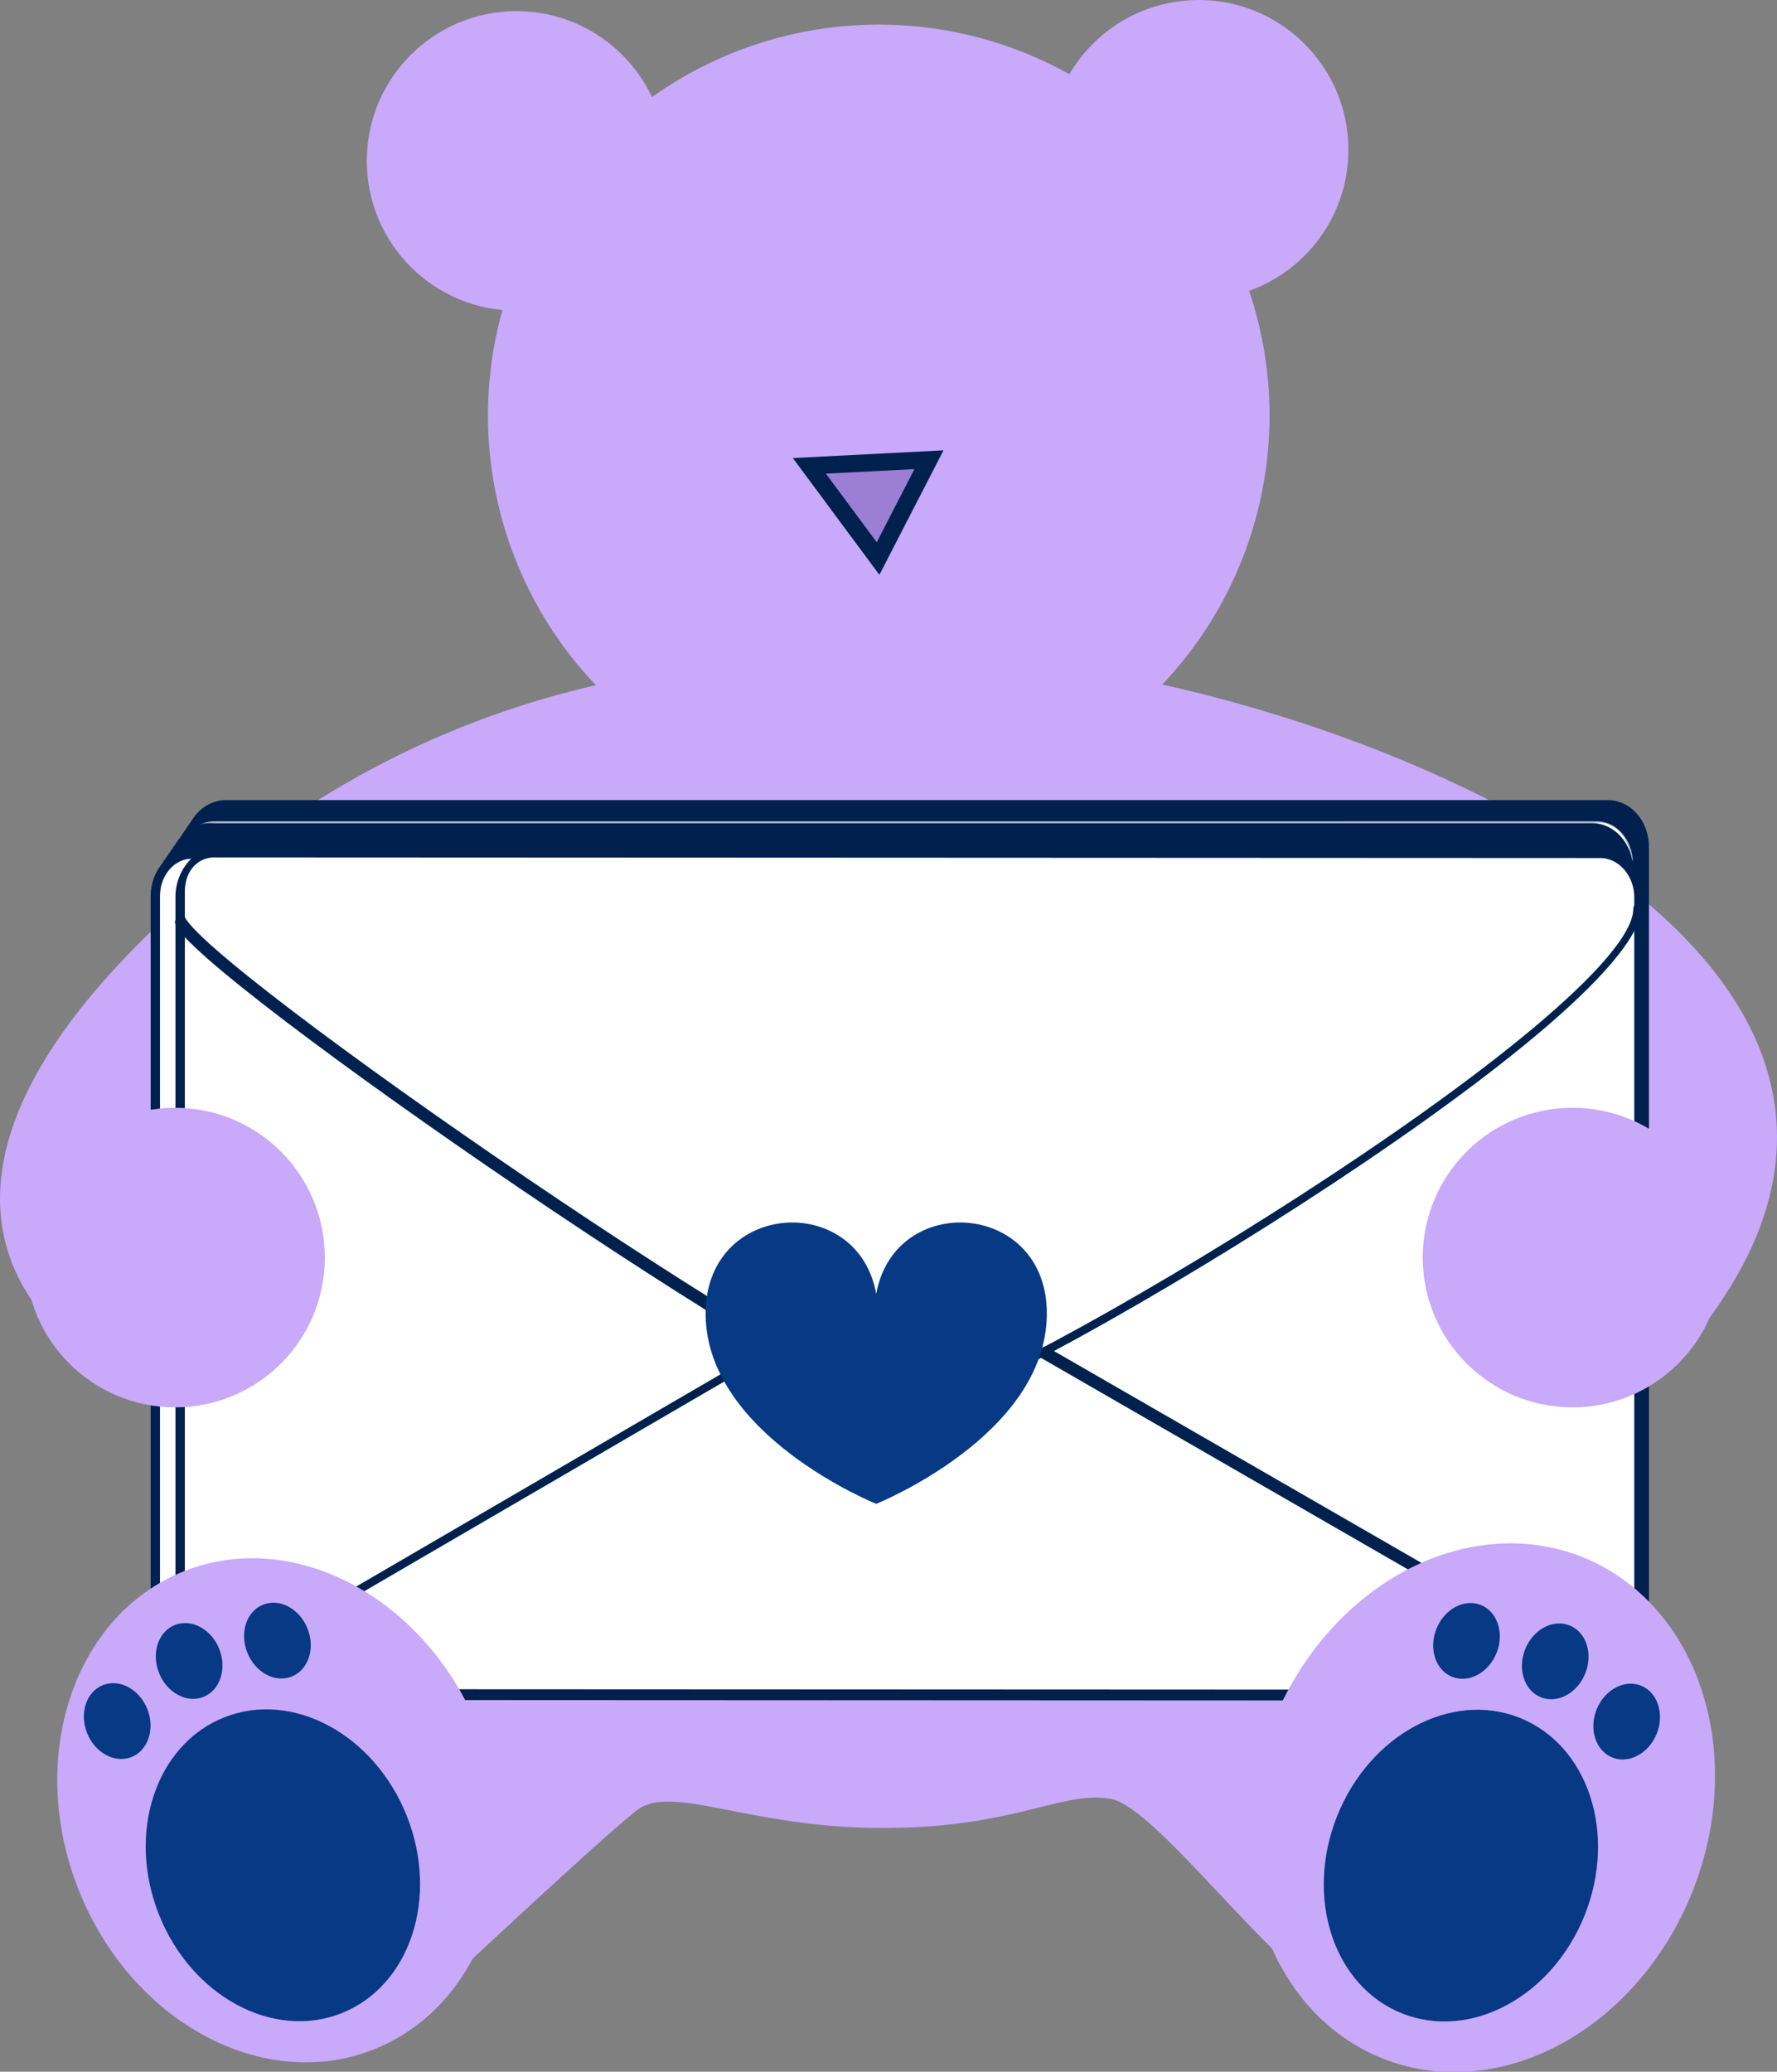 <svg width="26.05mm" height="30.36mm" version="1.1" viewBox="0 0 26.05 30.36" xmlns="http://www.w3.org/2000/svg" xmlns:osb="http://www.openswatchbook.org/uri/2009/osb" xmlns:xlink="http://www.w3.org/1999/xlink">
 <rect x="0" y="0" width="26.05" height="30.36" fill="#808080" stroke="none"/>
 <defs>
  <linearGradient id="linearGradient3173" x1="1298.4" x2="1646.1" y1="200" y2="200" gradientTransform="matrix(.062 0 0 .062 19.879 57.015)" gradientUnits="userSpaceOnUse" xlink:href="#linearGradient877"/>
  <linearGradient id="linearGradient877" osb:paint="solid">
   <stop stop-color="#00214e" offset="0"/>
  </linearGradient>
  <linearGradient id="linearGradient2391" x1="1298.4" x2="1646.1" y1="200" y2="200" gradientTransform="matrix(.594 .343 0 .594 598.28 -423.3)" gradientUnits="userSpaceOnUse" xlink:href="#linearGradient877"/>
 </defs>
 <g transform="translate(-96.588 -52.1)">
  <g fill="#c8a9fa" fill-rule="evenodd" stroke-linecap="round" stroke-linejoin="round">
   <circle cx="109.47" cy="58.189" r="5.729" stroke-width=".125"/>
   <path d="m98.027 72.061s-3.727-1.988 0.815-6.35c4.542-4.362 9.407-3.979 11.748-3.927 4.035-0.18 16.128 3.843 10.647 10.141l-2.803-3.141h-18.164z" stroke-width=".176"/>
   <path d="m102.82 81.453s2.607-2.446 3.11-2.829c0.503-0.382 1.619 0.248 3.512 0.264 1.996 0.017 2.687-0.547 3.419-0.429 0.732 0.119 2.648 2.9 3.615 3.087 0.967 0.188 4.997-5.358 2.267-6.503-2.73-1.146-14.473-1.655-16.089-0.686-1.616 0.969-2.004 2.173-2.109 3.243-0.105 1.07 2.273 3.853 2.273 3.853z" stroke-width=".176"/>
  </g>
  <g fill="#fff" stroke="url(#linearGradient3173)" stroke-linecap="round" stroke-linejoin="round" stroke-width=".137">
   <path d="m99.896 63.894 20.263-2.8e-4c0.296-1.5e-4 0.533 0.275 0.533 0.616v11.083c0 0.341-0.238 0.615-0.533 0.616l-20.263 3.3e-4c-0.295-4.5e-4 -0.533-0.275-0.533-0.616v-11.083c0-0.341 0.239-0.616 0.533-0.616z" fill-opacity=".484"/>
   <path d="m99.862 63.942 20.263-3.1e-4c0.296-1.5e-4 0.533 0.275 0.533 0.616v11.083c0 0.341-0.238 0.615-0.533 0.616l-20.263 3.3e-4c-0.295-4.5e-4 -0.533-0.275-0.533-0.616v-11.083c0-0.341 0.239-0.616 0.533-0.616z" fill-opacity=".516"/>
   <path d="m99.829 63.991 20.263-3.3e-4c0.296-1.5e-4 0.533 0.275 0.533 0.616v11.083c0 0.341-0.238 0.616-0.533 0.616l-20.263 3.3e-4c-0.295-4.5e-4 -0.533-0.275-0.533-0.616v-11.083c0-0.341 0.239-0.616 0.533-0.616z" fill-opacity=".548"/>
   <path d="m99.796 64.039 20.263-3.7e-4c0.296-5e-5 0.533 0.275 0.533 0.616v11.083c0 0.341-0.238 0.615-0.533 0.616l-20.263 3.3e-4c-0.295-5.5e-4 -0.533-0.275-0.533-0.616v-11.083c0-0.341 0.239-0.616 0.533-0.616z" fill-opacity=".581"/>
   <path d="m99.763 64.087 20.263-2.9e-4c0.296-1.5e-4 0.533 0.275 0.533 0.616v11.083c0 0.341-0.238 0.615-0.533 0.616l-20.263 3.3e-4c-0.295-4.5e-4 -0.533-0.275-0.533-0.616v-11.083c0-0.341 0.239-0.616 0.533-0.616z" fill-opacity=".613"/>
   <path d="m99.73 64.135 20.263-3.2e-4c0.296-1.5e-4 0.533 0.275 0.533 0.616v11.083c0 0.341-0.238 0.616-0.533 0.616l-20.263 3.2e-4c-0.295-4.5e-4 -0.533-0.275-0.533-0.616v-11.083c0-0.341 0.239-0.616 0.533-0.616z" fill-opacity=".645"/>
   <path d="m99.663 64.231 20.263-2.8e-4c0.296-1.5e-4 0.533 0.275 0.533 0.616v11.083c0 0.341-0.238 0.615-0.533 0.616l-20.263 3.2e-4c-0.295-5.5e-4 -0.533-0.275-0.533-0.616v-11.083c0-0.341 0.239-0.616 0.533-0.616z" fill-opacity=".71"/>
   <path d="m99.63 64.279 20.263-3e-4c0.296-1.4e-4 0.533 0.275 0.533 0.616v11.083c0 0.341-0.238 0.615-0.533 0.616l-20.263 3.2e-4c-0.295-4.5e-4 -0.533-0.275-0.533-0.616v-11.083c0-0.341 0.239-0.616 0.533-0.616z" fill-opacity=".742"/>
   <path d="m99.597 64.327 20.263-3.2e-4c0.296-1.5e-4 0.533 0.275 0.533 0.616v11.083c0 0.341-0.238 0.616-0.533 0.616l-20.263 3.2e-4c-0.295-4.5e-4 -0.533-0.275-0.533-0.616v-11.083c0-0.341 0.239-0.616 0.533-0.616z" fill-opacity=".774"/>
   <path d="m99.564 64.376 20.263-3.5e-4c0.296-5e-5 0.533 0.275 0.533 0.616v11.083c0 0.341-0.238 0.616-0.533 0.616l-20.263 3.2e-4c-0.295-5.4e-4 -0.533-0.275-0.533-0.616v-11.083c0-0.341 0.239-0.616 0.533-0.616z" fill-opacity=".806"/>
   <path d="m99.531 64.424 20.263-2.7e-4c0.296-1.5e-4 0.533 0.275 0.533 0.616v11.083c0 0.341-0.238 0.615-0.533 0.616l-20.263 3.2e-4c-0.295-5.4e-4 -0.533-0.275-0.533-0.616v-11.083c0-0.341 0.239-0.616 0.533-0.616z" fill-opacity=".839"/>
   <path d="m99.497 64.472 20.263-3.1e-4c0.296-1.5e-4 0.533 0.275 0.533 0.616v11.083c0 0.341-0.238 0.615-0.533 0.616l-20.263 3.3e-4c-0.295-4.5e-4 -0.533-0.275-0.533-0.616v-11.083c0-0.341 0.239-0.616 0.533-0.616z" fill-opacity=".871"/>
   <path d="m99.464 64.52 20.263-3.3e-4c0.296-1.5e-4 0.533 0.275 0.533 0.616v11.083c0 0.341-0.238 0.616-0.533 0.616l-20.263 3.3e-4c-0.295-4.5e-4 -0.533-0.275-0.533-0.616v-11.083c0-0.341 0.239-0.616 0.533-0.616z" fill-opacity=".903"/>
   <path d="m99.431 64.568 20.263-3.6e-4c0.296-5e-5 0.533 0.275 0.533 0.616v11.083c0 0.341-0.238 0.615-0.533 0.616l-20.263 3.3e-4c-0.295-5.5e-4 -0.533-0.275-0.533-0.616v-11.083c0-0.341 0.239-0.616 0.533-0.616z" fill-opacity=".935"/>
   <path d="m99.398 64.616 20.263-2.8e-4c0.296-1.5e-4 0.533 0.275 0.533 0.616v11.083c0 0.341-0.238 0.615-0.533 0.616l-20.263 3.3e-4c-0.295-4.5e-4 -0.533-0.275-0.533-0.616v-11.083c0-0.341 0.239-0.616 0.533-0.616z" fill-opacity=".968"/>
  </g>
  <g transform="matrix(.104 -.06 0 .104 -43.195 138.3)" stroke-linecap="round" stroke-linejoin="round" stroke-width="1.323">
   <path d="m1374.6 84.244 195.35 112.79c2.848 1.644 5.141 5.616 5.141 8.904v106.85c0 3.289-2.293 4.612-5.141 2.968l-195.35-112.79c-2.848-1.644-5.141-5.616-5.141-8.904v-106.85c0-3.289 2.293-4.612 5.141-2.968z" fill="#fff" stroke="url(#linearGradient2391)"/>
   <g fill="none" stroke="#00214e">
    <path d="m1369.4 90.765c2.014 7.974 92.519 122.4 102.79 128.33 10.276 5.933 102.76 4.142 102.76-11.626"/>
    <path d="m1453.5 199.44-81.845 0.444"/>
    <path d="m1491.1 221.9 81.678 94.194"/>
   </g>
  </g>
  <g fill="#c8a9fa" fill-rule="evenodd" stroke-linecap="round" stroke-linejoin="round">
   <g stroke-width=".176">
    <circle cx="104.16" cy="54.458" r="2.195"/>
    <circle cx="114.16" cy="54.295" r="2.195"/>
    <circle cx="99.155" cy="70.529" r="2.195"/>
    <circle cx="119.64" cy="70.529" r="2.195"/>
   </g>
   <ellipse transform="rotate(-21.645)" cx="64.576" cy="110.22" rx="3.16" ry="3.77" stroke-width=".276"/>
   <ellipse transform="matrix(-.929 -.369 -.369 .929 0 0)" cx="-139.03" cy="29.375" rx="3.317" ry="3.957" stroke-width=".29"/>
  </g>
  <path d="m109.46 60.285 0.746-1.448-1.753 0.09z" fill="#9d7ed5" stop-color="#000000" stroke="#00214e" stroke-width=".253"/>
  <g fill="#073984" fill-rule="evenodd" stroke-linecap="round" stroke-linejoin="round">
   <ellipse transform="rotate(-21.645)" cx="64.332" cy="110.99" rx="1.955" ry="2.332" stroke-width=".171"/>
   <path d="m108.19 70.015c-0.634 6e-3 -1.266 0.464-1.258 1.351 0.018 1.774 2.501 2.772 2.501 2.772s2.484-0.998 2.501-2.772c0.017-1.667-2.229-1.818-2.501-0.304-0.127-0.708-0.686-1.052-1.244-1.047z" stroke-width=".07"/>
   <g stroke-width=".042">
    <ellipse transform="rotate(-21.645)" cx="65.472" cy="107.9" rx=".475" ry=".567"/>
    <ellipse transform="rotate(-21.645)" cx="64.159" cy="107.7" rx=".475" ry=".567"/>
    <ellipse transform="rotate(-21.645)" cx="62.854" cy="108.13" rx=".475" ry=".567"/>
   </g>
   <ellipse transform="matrix(-.929 -.369 -.369 .929 0 0)" cx="-139.05" cy="30.28" rx="1.955" ry="2.332" stroke-width=".171"/>
   <g stroke-width=".042">
    <ellipse transform="matrix(-.929 -.369 -.369 .929 0 0)" cx="-137.91" cy="27.188" rx=".475" ry=".567"/>
    <ellipse transform="matrix(-.929 -.369 -.369 .929 0 0)" cx="-139.23" cy="26.986" rx=".475" ry=".567"/>
    <ellipse transform="matrix(-.929 -.369 -.369 .929 0 0)" cx="-140.53" cy="27.42" rx=".475" ry=".567"/>
   </g>
  </g>
 </g>
</svg>
